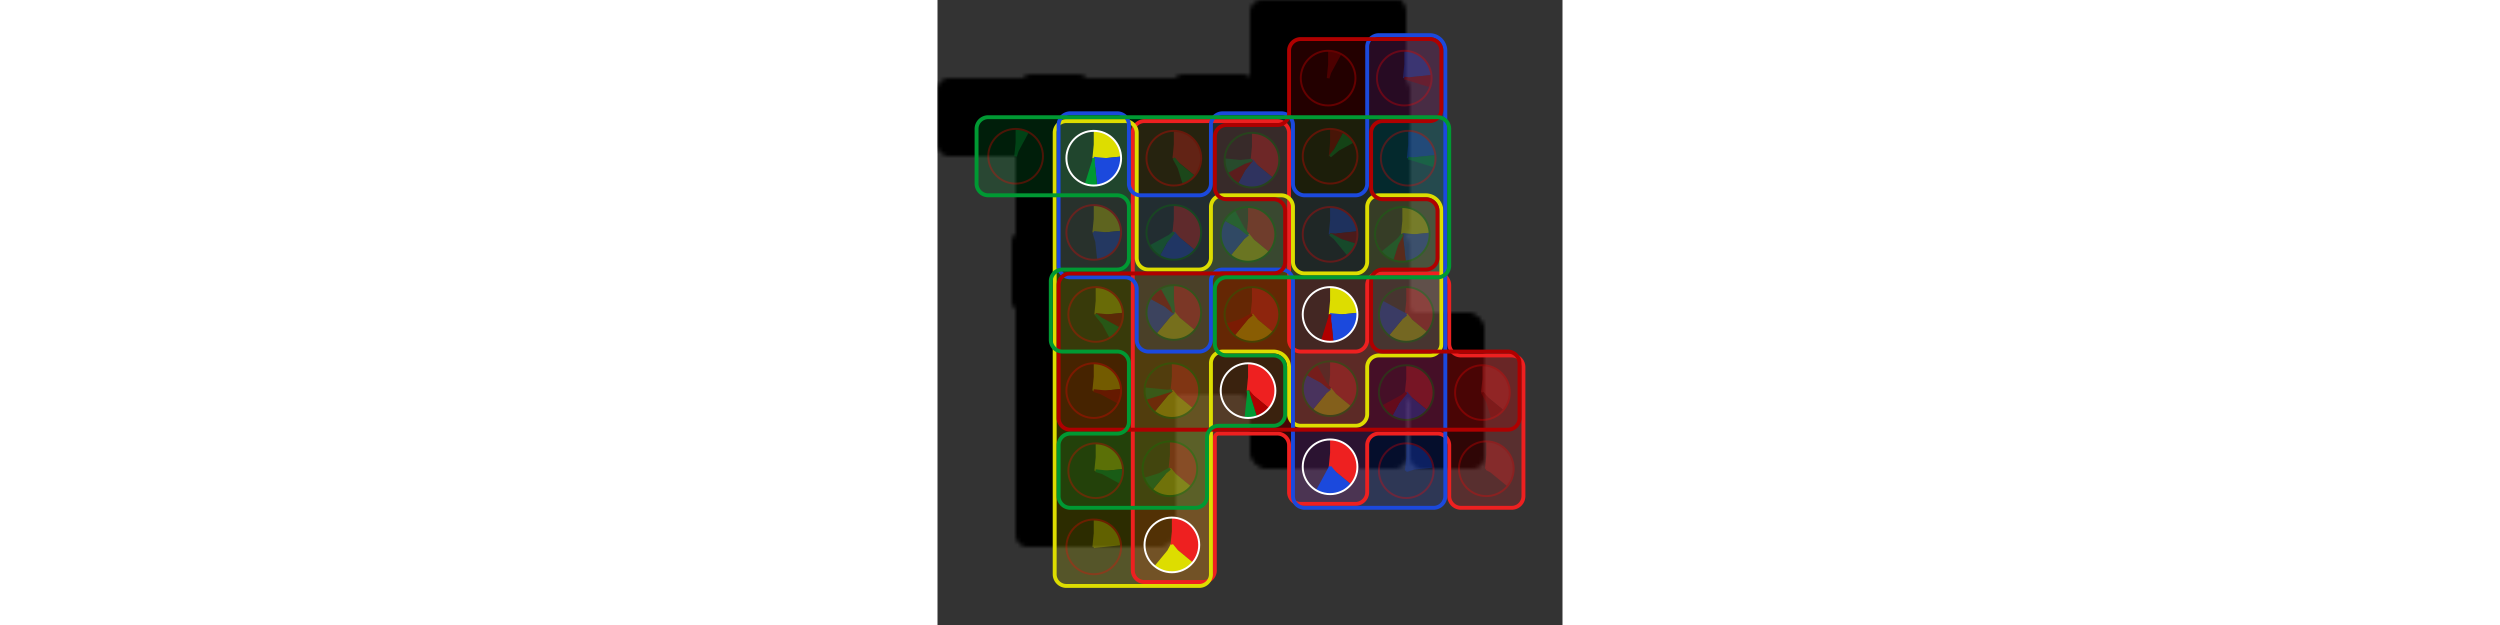 <svg viewBox="-10 -10 160 160" width="640px" xmlns="http://www.w3.org/2000/svg">
<rect x="-10" y="-10" width="160" height="160" fill="#333333" stroke="none"/>
<defs>
<mask id="background_mask">
<path d="M43,139 A3,3,0,0,1,40,136 L40,24 A3,3,0,0,1,43,21 L77,21 A3,3,0,0,1,80,24 L80,77 A3,3,0,0,0,83,80 L97,80 A3,3,0,0,0,100,77 L100,63 A3,3,0,0,1,103,60 L118,60 A3,3,0,0,1,121,63 L121,78 A3,3,0,0,0,124,81 L137,81 A3,3,0,0,1,140,84 L140,117 A3,3,0,0,1,137,120 L124,120 A3,3,0,0,1,121,117 L121,104 A3,3,0,0,0,118,101 L103,101 A3,3,0,0,0,100,104 L100,116 A3,3,0,0,1,97,119 L83,119 A3,3,0,0,1,80,116 L80,104 A3,3,0,0,0,77,101 L62,101 A1,1,0,0,0,61,102 L61,136 A3,3,0,0,1,58,139 z" fill="white" stroke="none"/>
<path d="M23,140 A3,3,0,0,1,20,137 L20,24 A3,3,0,0,1,23,21 L38,21 A3,3,0,0,1,41,24 L41,56 A3,3,0,0,0,44,59 L57,59 A3,3,0,0,0,60,56 L60,43 A3,3,0,0,1,63,40 L78,40 A3,3,0,0,1,81,43 L81,57 A3,3,0,0,0,84,60 L97,60 A3,3,0,0,0,100,57 L100,43 A3,3,0,0,1,103,40 L115,40 A4,4,0,0,1,119,44 L119,78 A3,3,0,0,1,116,81 L103,81 A3,3,0,0,0,100,84 L100,96 A3,3,0,0,1,97,99 L83,99 A3,3,0,0,1,80,96 L80,84 A4,4,0,0,0,76,80 L63,80 A3,3,0,0,0,60,83 L60,137 A3,3,0,0,1,57,140 z" fill="white" stroke="none"/>
<path d="M24,61 A3,3,0,0,1,21,58 L21,22 A3,3,0,0,1,24,19 L36,19 A3,3,0,0,1,39,22 L39,37 A3,3,0,0,0,42,40 L57,40 A3,3,0,0,0,60,37 L60,22 A3,3,0,0,1,63,19 L78,19 A3,3,0,0,1,81,22 L81,37 A3,3,0,0,0,84,40 L97,40 A3,3,0,0,0,100,37 L100,2 A3,3,0,0,1,103,-1 L116,-1 A4,4,0,0,1,120,3 L120,117 A3,3,0,0,1,117,120 L84,120 A3,3,0,0,1,81,117 L81,62 A3,3,0,0,0,78,59 L63,59 A3,3,0,0,0,60,62 L60,77 A3,3,0,0,1,57,80 L44,80 A3,3,0,0,1,41,77 L41,64 A3,3,0,0,0,38,61 z" fill="white" stroke="none"/>
<path d="M24,100 A3,3,0,0,1,21,97 L21,63 A3,3,0,0,1,24,60 L76,60 A3,3,0,0,0,79,57 L79,44 A3,3,0,0,0,76,41 L64,41 A3,3,0,0,1,61,38 L61,25 A3,3,0,0,1,64,22 L77,22 A3,3,0,0,0,80,19 L80,3 A3,3,0,0,1,83,0 L116,0 A3,3,0,0,1,119,3 L119,18 A3,3,0,0,1,116,21 L104,21 A3,3,0,0,0,101,24 L101,38 A3,3,0,0,0,104,41 L115,41 A3,3,0,0,1,118,44 L118,56 A3,3,0,0,1,115,59 L104,59 A3,3,0,0,0,101,62 L101,77 A3,3,0,0,0,104,80 L136,80 A3,3,0,0,1,139,83 L139,97 A3,3,0,0,1,136,100 z" fill="white" stroke="none"/>
<path d="M3,40 A3,3,0,0,1,0,37 L0,23 A3,3,0,0,1,3,20 L118,20 A3,3,0,0,1,121,23 L121,58 A3,3,0,0,1,118,61 L64,61 A3,3,0,0,0,61,64 L61,78 A3,3,0,0,0,64,81 L76,81 A3,3,0,0,1,79,84 L79,96 A3,3,0,0,1,76,99 L62,99 A3,3,0,0,0,59,102 L59,117 A3,3,0,0,1,56,120 L24,120 A3,3,0,0,1,21,117 L21,104 A3,3,0,0,1,24,101 L36,101 A3,3,0,0,0,39,98 L39,83 A3,3,0,0,0,36,80 L22,80 A3,3,0,0,1,19,77 L19,62 A3,3,0,0,1,22,59 L36,59 A3,3,0,0,0,39,56 L39,43 A3,3,0,0,0,36,40 z" fill="white" stroke="none"/>
</mask>
</defs>
<rect height="160" mask="url(#background_mask)" width="160" x="-10" y="-10"/>
<path d="M43,139 A3,3,0,0,1,40,136 L40,24 A3,3,0,0,1,43,21 L77,21 A3,3,0,0,1,80,24 L80,77 A3,3,0,0,0,83,80 L97,80 A3,3,0,0,0,100,77 L100,63 A3,3,0,0,1,103,60 L118,60 A3,3,0,0,1,121,63 L121,78 A3,3,0,0,0,124,81 L137,81 A3,3,0,0,1,140,84 L140,117 A3,3,0,0,1,137,120 L124,120 A3,3,0,0,1,121,117 L121,104 A3,3,0,0,0,118,101 L103,101 A3,3,0,0,0,100,104 L100,116 A3,3,0,0,1,97,119 L83,119 A3,3,0,0,1,80,116 L80,104 A3,3,0,0,0,77,101 L62,101 A1,1,0,0,0,61,102 L61,136 A3,3,0,0,1,58,139 z" fill="#EE2020" fill-opacity="0.2" stroke="none" stroke-width="1"/>
<path d="M23,140 A3,3,0,0,1,20,137 L20,24 A3,3,0,0,1,23,21 L38,21 A3,3,0,0,1,41,24 L41,56 A3,3,0,0,0,44,59 L57,59 A3,3,0,0,0,60,56 L60,43 A3,3,0,0,1,63,40 L78,40 A3,3,0,0,1,81,43 L81,57 A3,3,0,0,0,84,60 L97,60 A3,3,0,0,0,100,57 L100,43 A3,3,0,0,1,103,40 L115,40 A4,4,0,0,1,119,44 L119,78 A3,3,0,0,1,116,81 L103,81 A3,3,0,0,0,100,84 L100,96 A3,3,0,0,1,97,99 L83,99 A3,3,0,0,1,80,96 L80,84 A4,4,0,0,0,76,80 L63,80 A3,3,0,0,0,60,83 L60,137 A3,3,0,0,1,57,140 z" fill="#DDDD00" fill-opacity="0.2" stroke="none" stroke-width="1"/>
<path d="M24,61 A3,3,0,0,1,21,58 L21,22 A3,3,0,0,1,24,19 L36,19 A3,3,0,0,1,39,22 L39,37 A3,3,0,0,0,42,40 L57,40 A3,3,0,0,0,60,37 L60,22 A3,3,0,0,1,63,19 L78,19 A3,3,0,0,1,81,22 L81,37 A3,3,0,0,0,84,40 L97,40 A3,3,0,0,0,100,37 L100,2 A3,3,0,0,1,103,-1 L116,-1 A4,4,0,0,1,120,3 L120,117 A3,3,0,0,1,117,120 L84,120 A3,3,0,0,1,81,117 L81,62 A3,3,0,0,0,78,59 L63,59 A3,3,0,0,0,60,62 L60,77 A3,3,0,0,1,57,80 L44,80 A3,3,0,0,1,41,77 L41,64 A3,3,0,0,0,38,61 z" fill="#1B49DD" fill-opacity="0.2" stroke="none" stroke-width="1"/>
<path d="M24,100 A3,3,0,0,1,21,97 L21,63 A3,3,0,0,1,24,60 L76,60 A3,3,0,0,0,79,57 L79,44 A3,3,0,0,0,76,41 L64,41 A3,3,0,0,1,61,38 L61,25 A3,3,0,0,1,64,22 L77,22 A3,3,0,0,0,80,19 L80,3 A3,3,0,0,1,83,0 L116,0 A3,3,0,0,1,119,3 L119,18 A3,3,0,0,1,116,21 L104,21 A3,3,0,0,0,101,24 L101,38 A3,3,0,0,0,104,41 L115,41 A3,3,0,0,1,118,44 L118,56 A3,3,0,0,1,115,59 L104,59 A3,3,0,0,0,101,62 L101,77 A3,3,0,0,0,104,80 L136,80 A3,3,0,0,1,139,83 L139,97 A3,3,0,0,1,136,100 z" fill="#AF0000" fill-opacity="0.2" stroke="none" stroke-width="1"/>
<path d="M3,40 A3,3,0,0,1,0,37 L0,23 A3,3,0,0,1,3,20 L118,20 A3,3,0,0,1,121,23 L121,58 A3,3,0,0,1,118,61 L64,61 A3,3,0,0,0,61,64 L61,78 A3,3,0,0,0,64,81 L76,81 A3,3,0,0,1,79,84 L79,96 A3,3,0,0,1,76,99 L62,99 A3,3,0,0,0,59,102 L59,117 A3,3,0,0,1,56,120 L24,120 A3,3,0,0,1,21,117 L21,104 A3,3,0,0,1,24,101 L36,101 A3,3,0,0,0,39,98 L39,83 A3,3,0,0,0,36,80 L22,80 A3,3,0,0,1,19,77 L19,62 A3,3,0,0,1,22,59 L36,59 A3,3,0,0,0,39,56 L39,43 A3,3,0,0,0,36,40 z" fill="#009933" fill-opacity="0.2" stroke="none" stroke-width="1"/>
<path d="M43,139 A3,3,0,0,1,40,136 L40,24 A3,3,0,0,1,43,21 L77,21 A3,3,0,0,1,80,24 L80,77 A3,3,0,0,0,83,80 L97,80 A3,3,0,0,0,100,77 L100,63 A3,3,0,0,1,103,60 L118,60 A3,3,0,0,1,121,63 L121,78 A3,3,0,0,0,124,81 L137,81 A3,3,0,0,1,140,84 L140,117 A3,3,0,0,1,137,120 L124,120 A3,3,0,0,1,121,117 L121,104 A3,3,0,0,0,118,101 L103,101 A3,3,0,0,0,100,104 L100,116 A3,3,0,0,1,97,119 L83,119 A3,3,0,0,1,80,116 L80,104 A3,3,0,0,0,77,101 L62,101 A1,1,0,0,0,61,102 L61,136 A3,3,0,0,1,58,139 z" fill="none" stroke="#EE2020" stroke-width="1"/>
<path d="M23,140 A3,3,0,0,1,20,137 L20,24 A3,3,0,0,1,23,21 L38,21 A3,3,0,0,1,41,24 L41,56 A3,3,0,0,0,44,59 L57,59 A3,3,0,0,0,60,56 L60,43 A3,3,0,0,1,63,40 L78,40 A3,3,0,0,1,81,43 L81,57 A3,3,0,0,0,84,60 L97,60 A3,3,0,0,0,100,57 L100,43 A3,3,0,0,1,103,40 L115,40 A4,4,0,0,1,119,44 L119,78 A3,3,0,0,1,116,81 L103,81 A3,3,0,0,0,100,84 L100,96 A3,3,0,0,1,97,99 L83,99 A3,3,0,0,1,80,96 L80,84 A4,4,0,0,0,76,80 L63,80 A3,3,0,0,0,60,83 L60,137 A3,3,0,0,1,57,140 z" fill="none" stroke="#DDDD00" stroke-width="1"/>
<path d="M24,61 A3,3,0,0,1,21,58 L21,22 A3,3,0,0,1,24,19 L36,19 A3,3,0,0,1,39,22 L39,37 A3,3,0,0,0,42,40 L57,40 A3,3,0,0,0,60,37 L60,22 A3,3,0,0,1,63,19 L78,19 A3,3,0,0,1,81,22 L81,37 A3,3,0,0,0,84,40 L97,40 A3,3,0,0,0,100,37 L100,2 A3,3,0,0,1,103,-1 L116,-1 A4,4,0,0,1,120,3 L120,117 A3,3,0,0,1,117,120 L84,120 A3,3,0,0,1,81,117 L81,62 A3,3,0,0,0,78,59 L63,59 A3,3,0,0,0,60,62 L60,77 A3,3,0,0,1,57,80 L44,80 A3,3,0,0,1,41,77 L41,64 A3,3,0,0,0,38,61 z" fill="none" stroke="#1B49DD" stroke-width="1"/>
<path d="M24,100 A3,3,0,0,1,21,97 L21,63 A3,3,0,0,1,24,60 L76,60 A3,3,0,0,0,79,57 L79,44 A3,3,0,0,0,76,41 L64,41 A3,3,0,0,1,61,38 L61,25 A3,3,0,0,1,64,22 L77,22 A3,3,0,0,0,80,19 L80,3 A3,3,0,0,1,83,0 L116,0 A3,3,0,0,1,119,3 L119,18 A3,3,0,0,1,116,21 L104,21 A3,3,0,0,0,101,24 L101,38 A3,3,0,0,0,104,41 L115,41 A3,3,0,0,1,118,44 L118,56 A3,3,0,0,1,115,59 L104,59 A3,3,0,0,0,101,62 L101,77 A3,3,0,0,0,104,80 L136,80 A3,3,0,0,1,139,83 L139,97 A3,3,0,0,1,136,100 z" fill="none" stroke="#AF0000" stroke-width="1"/>
<path d="M3,40 A3,3,0,0,1,0,37 L0,23 A3,3,0,0,1,3,20 L118,20 A3,3,0,0,1,121,23 L121,58 A3,3,0,0,1,118,61 L64,61 A3,3,0,0,0,61,64 L61,78 A3,3,0,0,0,64,81 L76,81 A3,3,0,0,1,79,84 L79,96 A3,3,0,0,1,76,99 L62,99 A3,3,0,0,0,59,102 L59,117 A3,3,0,0,1,56,120 L24,120 A3,3,0,0,1,21,117 L21,104 A3,3,0,0,1,24,101 L36,101 A3,3,0,0,0,39,98 L39,83 A3,3,0,0,0,36,80 L22,80 A3,3,0,0,1,19,77 L19,62 A3,3,0,0,1,22,59 L36,59 A3,3,0,0,0,39,56 L39,43 A3,3,0,0,0,36,40 z" fill="none" stroke="#009933" stroke-width="1"/>
<g opacity="0.3" transform="rotate(-90 10 30)">
<circle cx="10" cy="30" fill="transparent" r="3.5" stroke="#009933" stroke-dasharray="1.783, 21.991" stroke-width="7"/>
<circle cx="10" cy="30" fill="transparent" r="7" stroke="red" stroke-width="0.5"/>
</g>
<g transform="rotate(-90 30 30.5)">
<circle cx="30" cy="30.5" fill="transparent" r="3.5" stroke="#DDDD00" stroke-dasharray="5.423, 21.991" stroke-width="7"/>
<circle cx="30" cy="30.5" fill="transparent" r="3.5" stroke="#1B49DD" stroke-dasharray="5.052, 21.991" stroke-dashoffset="-5.423" stroke-width="7"/>
<circle cx="30" cy="30.5" fill="transparent" r="3.5" stroke="#009933" stroke-dasharray="1.783, 21.991" stroke-dashoffset="-10.476" stroke-width="7"/>
<circle cx="30" cy="30.5" fill="transparent" r="7" stroke="white" stroke-width="0.5"/>
</g>
<g opacity="0.3" transform="rotate(-90 30 49.5)">
<circle cx="30" cy="49.5" fill="transparent" r="3.5" stroke="#DDDD00" stroke-dasharray="5.423, 21.991" stroke-width="7"/>
<circle cx="30" cy="49.5" fill="transparent" r="3.5" stroke="#1B49DD" stroke-dasharray="5.052, 21.991" stroke-dashoffset="-5.423" stroke-width="7"/>
<circle cx="30" cy="49.5" fill="transparent" r="7" stroke="red" stroke-width="0.5"/>
</g>
<g opacity="0.3" transform="rotate(-90 30.5 70.5)">
<circle cx="30.5" cy="70.5" fill="transparent" r="3.5" stroke="#DDDD00" stroke-dasharray="5.423, 21.991" stroke-width="7"/>
<circle cx="30.5" cy="70.5" fill="transparent" r="3.5" stroke="#AF0000" stroke-dasharray="1.783, 21.991" stroke-dashoffset="-5.423" stroke-width="7"/>
<circle cx="30.5" cy="70.5" fill="transparent" r="3.5" stroke="#009933" stroke-dasharray="1.783, 21.991" stroke-dashoffset="-7.207" stroke-width="7"/>
<circle cx="30.5" cy="70.5" fill="transparent" r="7" stroke="red" stroke-width="0.5"/>
</g>
<g opacity="0.3" transform="rotate(-90 30 90)">
<circle cx="30" cy="90" fill="transparent" r="3.5" stroke="#DDDD00" stroke-dasharray="5.423, 21.991" stroke-width="7"/>
<circle cx="30" cy="90" fill="transparent" r="3.5" stroke="#AF0000" stroke-dasharray="1.783, 21.991" stroke-dashoffset="-5.423" stroke-width="7"/>
<circle cx="30" cy="90" fill="transparent" r="7" stroke="red" stroke-width="0.5"/>
</g>
<g opacity="0.3" transform="rotate(-90 30.5 110.5)">
<circle cx="30.5" cy="110.5" fill="transparent" r="3.5" stroke="#DDDD00" stroke-dasharray="5.423, 21.991" stroke-width="7"/>
<circle cx="30.5" cy="110.5" fill="transparent" r="3.5" stroke="#009933" stroke-dasharray="1.783, 21.991" stroke-dashoffset="-5.423" stroke-width="7"/>
<circle cx="30.5" cy="110.5" fill="transparent" r="7" stroke="red" stroke-width="0.5"/>
</g>
<g opacity="0.3" transform="rotate(-90 30 130)">
<circle cx="30" cy="130" fill="transparent" r="3.5" stroke="#DDDD00" stroke-dasharray="5.423, 21.991" stroke-width="7"/>
<circle cx="30" cy="130" fill="transparent" r="7" stroke="red" stroke-width="0.5"/>
</g>
<g opacity="0.3" transform="rotate(-90 50.5 30.5)">
<circle cx="50.5" cy="30.5" fill="transparent" r="3.5" stroke="#EE2020" stroke-dasharray="7.95, 21.991" stroke-width="7"/>
<circle cx="50.5" cy="30.5" fill="transparent" r="3.5" stroke="#009933" stroke-dasharray="1.783, 21.991" stroke-dashoffset="-7.95" stroke-width="7"/>
<circle cx="50.5" cy="30.5" fill="transparent" r="7" stroke="red" stroke-width="0.5"/>
</g>
<g opacity="0.3" transform="rotate(-90 50.5 49.5)">
<circle cx="50.5" cy="49.5" fill="transparent" r="3.5" stroke="#EE2020" stroke-dasharray="7.95, 21.991" stroke-width="7"/>
<circle cx="50.5" cy="49.5" fill="transparent" r="3.5" stroke="#1B49DD" stroke-dasharray="5.052, 21.991" stroke-dashoffset="-7.95" stroke-width="7"/>
<circle cx="50.5" cy="49.5" fill="transparent" r="3.5" stroke="#009933" stroke-dasharray="1.783, 21.991" stroke-dashoffset="-13.002" stroke-width="7"/>
<circle cx="50.5" cy="49.5" fill="transparent" r="7" stroke="green" stroke-width="0.5"/>
</g>
<g opacity="0.3" transform="rotate(-90 50.5 70)">
<circle cx="50.5" cy="70" fill="transparent" r="3.5" stroke="#EE2020" stroke-dasharray="7.95, 21.991" stroke-width="7"/>
<circle cx="50.5" cy="70" fill="transparent" r="3.5" stroke="#DDDD00" stroke-dasharray="5.423, 21.991" stroke-dashoffset="-7.95" stroke-width="7"/>
<circle cx="50.5" cy="70" fill="transparent" r="3.5" stroke="#1B49DD" stroke-dasharray="5.052, 21.991" stroke-dashoffset="-13.373" stroke-width="7"/>
<circle cx="50.5" cy="70" fill="transparent" r="3.5" stroke="#AF0000" stroke-dasharray="1.783, 21.991" stroke-dashoffset="-18.425" stroke-width="7"/>
<circle cx="50.5" cy="70" fill="transparent" r="3.5" stroke="#009933" stroke-dasharray="1.783, 21.991" stroke-dashoffset="-20.208" stroke-width="7"/>
<circle cx="50.5" cy="70" fill="transparent" r="7" stroke="green" stroke-width="0.5"/>
</g>
<g opacity="0.3" transform="rotate(-90 50 90)">
<circle cx="50" cy="90" fill="transparent" r="3.5" stroke="#EE2020" stroke-dasharray="7.95, 21.991" stroke-width="7"/>
<circle cx="50" cy="90" fill="transparent" r="3.5" stroke="#DDDD00" stroke-dasharray="5.423, 21.991" stroke-dashoffset="-7.95" stroke-width="7"/>
<circle cx="50" cy="90" fill="transparent" r="3.5" stroke="#AF0000" stroke-dasharray="1.783, 21.991" stroke-dashoffset="-13.373" stroke-width="7"/>
<circle cx="50" cy="90" fill="transparent" r="3.5" stroke="#009933" stroke-dasharray="1.783, 21.991" stroke-dashoffset="-15.156" stroke-width="7"/>
<circle cx="50" cy="90" fill="transparent" r="7" stroke="green" stroke-width="0.5"/>
</g>
<g opacity="0.3" transform="rotate(-90 49.5 110)">
<circle cx="49.5" cy="110" fill="transparent" r="3.5" stroke="#EE2020" stroke-dasharray="7.95, 21.991" stroke-width="7"/>
<circle cx="49.5" cy="110" fill="transparent" r="3.5" stroke="#DDDD00" stroke-dasharray="5.423, 21.991" stroke-dashoffset="-7.95" stroke-width="7"/>
<circle cx="49.5" cy="110" fill="transparent" r="3.5" stroke="#009933" stroke-dasharray="1.783, 21.991" stroke-dashoffset="-13.373" stroke-width="7"/>
<circle cx="49.5" cy="110" fill="transparent" r="7" stroke="green" stroke-width="0.5"/>
</g>
<g transform="rotate(-90 50 129.5)">
<circle cx="50" cy="129.5" fill="transparent" r="3.5" stroke="#EE2020" stroke-dasharray="7.95, 21.991" stroke-width="7"/>
<circle cx="50" cy="129.5" fill="transparent" r="3.5" stroke="#DDDD00" stroke-dasharray="5.423, 21.991" stroke-dashoffset="-7.95" stroke-width="7"/>
<circle cx="50" cy="129.5" fill="transparent" r="7" stroke="white" stroke-width="0.5"/>
</g>
<g opacity="0.3" transform="rotate(-90 70.5 31)">
<circle cx="70.5" cy="31" fill="transparent" r="3.5" stroke="#EE2020" stroke-dasharray="7.95, 21.991" stroke-width="7"/>
<circle cx="70.5" cy="31" fill="transparent" r="3.5" stroke="#1B49DD" stroke-dasharray="5.052, 21.991" stroke-dashoffset="-7.95" stroke-width="7"/>
<circle cx="70.5" cy="31" fill="transparent" r="3.5" stroke="#AF0000" stroke-dasharray="1.783, 21.991" stroke-dashoffset="-13.002" stroke-width="7"/>
<circle cx="70.5" cy="31" fill="transparent" r="3.5" stroke="#009933" stroke-dasharray="1.783, 21.991" stroke-dashoffset="-14.785" stroke-width="7"/>
<circle cx="70.5" cy="31" fill="transparent" r="7" stroke="green" stroke-width="0.5"/>
</g>
<g opacity="0.3" transform="rotate(-90 69.5 50)">
<circle cx="69.5" cy="50" fill="transparent" r="3.5" stroke="#EE2020" stroke-dasharray="7.95, 21.991" stroke-width="7"/>
<circle cx="69.5" cy="50" fill="transparent" r="3.5" stroke="#DDDD00" stroke-dasharray="5.423, 21.991" stroke-dashoffset="-7.95" stroke-width="7"/>
<circle cx="69.5" cy="50" fill="transparent" r="3.5" stroke="#1B49DD" stroke-dasharray="5.052, 21.991" stroke-dashoffset="-13.373" stroke-width="7"/>
<circle cx="69.5" cy="50" fill="transparent" r="3.5" stroke="#009933" stroke-dasharray="1.783, 21.991" stroke-dashoffset="-18.425" stroke-width="7"/>
<circle cx="69.5" cy="50" fill="transparent" r="7" stroke="green" stroke-width="0.5"/>
</g>
<g opacity="0.3" transform="rotate(-90 70.5 70.5)">
<circle cx="70.5" cy="70.5" fill="transparent" r="3.5" stroke="#EE2020" stroke-dasharray="7.95, 21.991" stroke-width="7"/>
<circle cx="70.5" cy="70.5" fill="transparent" r="3.5" stroke="#DDDD00" stroke-dasharray="5.423, 21.991" stroke-dashoffset="-7.95" stroke-width="7"/>
<circle cx="70.5" cy="70.5" fill="transparent" r="3.5" stroke="#AF0000" stroke-dasharray="1.783, 21.991" stroke-dashoffset="-13.373" stroke-width="7"/>
<circle cx="70.5" cy="70.5" fill="transparent" r="7" stroke="green" stroke-width="0.5"/>
</g>
<g transform="rotate(-90 69.5 90)">
<circle cx="69.5" cy="90" fill="transparent" r="3.5" stroke="#EE2020" stroke-dasharray="7.95, 21.991" stroke-width="7"/>
<circle cx="69.5" cy="90" fill="transparent" r="3.5" stroke="#AF0000" stroke-dasharray="1.783, 21.991" stroke-dashoffset="-7.95" stroke-width="7"/>
<circle cx="69.5" cy="90" fill="transparent" r="3.5" stroke="#009933" stroke-dasharray="1.783, 21.991" stroke-dashoffset="-9.733" stroke-width="7"/>
<circle cx="69.5" cy="90" fill="transparent" r="7" stroke="white" stroke-width="0.5"/>
</g>
<g opacity="0.3" transform="rotate(-90 90 10)">
<circle cx="90" cy="10" fill="transparent" r="3.5" stroke="#AF0000" stroke-dasharray="1.783, 21.991" stroke-width="7"/>
<circle cx="90" cy="10" fill="transparent" r="7" stroke="red" stroke-width="0.5"/>
</g>
<g opacity="0.3" transform="rotate(-90 90.5 30)">
<circle cx="90.5" cy="30" fill="transparent" r="3.5" stroke="#AF0000" stroke-dasharray="1.783, 21.991" stroke-width="7"/>
<circle cx="90.5" cy="30" fill="transparent" r="3.5" stroke="#009933" stroke-dasharray="1.783, 21.991" stroke-dashoffset="-1.783" stroke-width="7"/>
<circle cx="90.5" cy="30" fill="transparent" r="7" stroke="red" stroke-width="0.5"/>
</g>
<g opacity="0.3" transform="rotate(-90 90.5 50)">
<circle cx="90.5" cy="50" fill="transparent" r="3.5" stroke="#1B49DD" stroke-dasharray="5.052, 21.991" stroke-width="7"/>
<circle cx="90.5" cy="50" fill="transparent" r="3.5" stroke="#AF0000" stroke-dasharray="1.783, 21.991" stroke-dashoffset="-5.052" stroke-width="7"/>
<circle cx="90.5" cy="50" fill="transparent" r="3.5" stroke="#009933" stroke-dasharray="1.783, 21.991" stroke-dashoffset="-6.835" stroke-width="7"/>
<circle cx="90.5" cy="50" fill="transparent" r="7" stroke="red" stroke-width="0.5"/>
</g>
<g transform="rotate(-90 90.5 70.5)">
<circle cx="90.5" cy="70.5" fill="transparent" r="3.5" stroke="#DDDD00" stroke-dasharray="5.423, 21.991" stroke-width="7"/>
<circle cx="90.5" cy="70.5" fill="transparent" r="3.5" stroke="#1B49DD" stroke-dasharray="5.052, 21.991" stroke-dashoffset="-5.423" stroke-width="7"/>
<circle cx="90.5" cy="70.5" fill="transparent" r="3.5" stroke="#AF0000" stroke-dasharray="1.783, 21.991" stroke-dashoffset="-10.476" stroke-width="7"/>
<circle cx="90.5" cy="70.5" fill="transparent" r="7" stroke="white" stroke-width="0.5"/>
</g>
<g opacity="0.3" transform="rotate(-90 90.5 89.5)">
<circle cx="90.5" cy="89.5" fill="transparent" r="3.5" stroke="#EE2020" stroke-dasharray="7.95, 21.991" stroke-width="7"/>
<circle cx="90.5" cy="89.5" fill="transparent" r="3.5" stroke="#DDDD00" stroke-dasharray="5.423, 21.991" stroke-dashoffset="-7.95" stroke-width="7"/>
<circle cx="90.5" cy="89.5" fill="transparent" r="3.5" stroke="#1B49DD" stroke-dasharray="5.052, 21.991" stroke-dashoffset="-13.373" stroke-width="7"/>
<circle cx="90.5" cy="89.5" fill="transparent" r="3.5" stroke="#AF0000" stroke-dasharray="1.783, 21.991" stroke-dashoffset="-18.425" stroke-width="7"/>
<circle cx="90.5" cy="89.5" fill="transparent" r="7" stroke="green" stroke-width="0.5"/>
</g>
<g transform="rotate(-90 90.5 109.5)">
<circle cx="90.5" cy="109.5" fill="transparent" r="3.5" stroke="#EE2020" stroke-dasharray="7.95, 21.991" stroke-width="7"/>
<circle cx="90.5" cy="109.5" fill="transparent" r="3.5" stroke="#1B49DD" stroke-dasharray="5.052, 21.991" stroke-dashoffset="-7.95" stroke-width="7"/>
<circle cx="90.5" cy="109.5" fill="transparent" r="7" stroke="white" stroke-width="0.5"/>
</g>
<g opacity="0.3" transform="rotate(-90 109.5 10)">
<circle cx="109.5" cy="10" fill="transparent" r="3.5" stroke="#1B49DD" stroke-dasharray="5.052, 21.991" stroke-width="7"/>
<circle cx="109.5" cy="10" fill="transparent" r="3.5" stroke="#AF0000" stroke-dasharray="1.783, 21.991" stroke-dashoffset="-5.052" stroke-width="7"/>
<circle cx="109.5" cy="10" fill="transparent" r="7" stroke="red" stroke-width="0.5"/>
</g>
<g opacity="0.3" transform="rotate(-90 110.5 30.5)">
<circle cx="110.5" cy="30.5" fill="transparent" r="3.5" stroke="#1B49DD" stroke-dasharray="5.052, 21.991" stroke-width="7"/>
<circle cx="110.5" cy="30.5" fill="transparent" r="3.5" stroke="#009933" stroke-dasharray="1.783, 21.991" stroke-dashoffset="-5.052" stroke-width="7"/>
<circle cx="110.5" cy="30.5" fill="transparent" r="7" stroke="red" stroke-width="0.5"/>
</g>
<g opacity="0.3" transform="rotate(-90 109 50)">
<circle cx="109" cy="50" fill="transparent" r="3.5" stroke="#DDDD00" stroke-dasharray="5.423, 21.991" stroke-width="7"/>
<circle cx="109" cy="50" fill="transparent" r="3.5" stroke="#1B49DD" stroke-dasharray="5.052, 21.991" stroke-dashoffset="-5.423" stroke-width="7"/>
<circle cx="109" cy="50" fill="transparent" r="3.5" stroke="#AF0000" stroke-dasharray="1.783, 21.991" stroke-dashoffset="-10.476" stroke-width="7"/>
<circle cx="109" cy="50" fill="transparent" r="3.5" stroke="#009933" stroke-dasharray="1.783, 21.991" stroke-dashoffset="-12.259" stroke-width="7"/>
<circle cx="109" cy="50" fill="transparent" r="7" stroke="green" stroke-width="0.5"/>
</g>
<g opacity="0.3" transform="rotate(-90 110 70.5)">
<circle cx="110" cy="70.5" fill="transparent" r="3.5" stroke="#EE2020" stroke-dasharray="7.95, 21.991" stroke-width="7"/>
<circle cx="110" cy="70.5" fill="transparent" r="3.5" stroke="#DDDD00" stroke-dasharray="5.423, 21.991" stroke-dashoffset="-7.95" stroke-width="7"/>
<circle cx="110" cy="70.5" fill="transparent" r="3.5" stroke="#1B49DD" stroke-dasharray="5.052, 21.991" stroke-dashoffset="-13.373" stroke-width="7"/>
<circle cx="110" cy="70.5" fill="transparent" r="7" stroke="green" stroke-width="0.5"/>
</g>
<g opacity="0.3" transform="rotate(-90 110 90.5)">
<circle cx="110" cy="90.5" fill="transparent" r="3.5" stroke="#EE2020" stroke-dasharray="7.95, 21.991" stroke-width="7"/>
<circle cx="110" cy="90.5" fill="transparent" r="3.5" stroke="#1B49DD" stroke-dasharray="5.052, 21.991" stroke-dashoffset="-7.95" stroke-width="7"/>
<circle cx="110" cy="90.5" fill="transparent" r="3.5" stroke="#AF0000" stroke-dasharray="1.783, 21.991" stroke-dashoffset="-13.002" stroke-width="7"/>
<circle cx="110" cy="90.5" fill="transparent" r="7" stroke="green" stroke-width="0.5"/>
</g>
<g opacity="0.3" transform="rotate(-90 110 110.5)">
<circle cx="110" cy="110.5" fill="transparent" r="3.5" stroke="#1B49DD" stroke-dasharray="5.052, 21.991" stroke-width="7"/>
<circle cx="110" cy="110.5" fill="transparent" r="7" stroke="red" stroke-width="0.5"/>
</g>
<g opacity="0.3" transform="rotate(-90 129.5 90.5)">
<circle cx="129.5" cy="90.5" fill="transparent" r="3.5" stroke="#EE2020" stroke-dasharray="7.95, 21.991" stroke-width="7"/>
<circle cx="129.5" cy="90.5" fill="transparent" r="3.5" stroke="#AF0000" stroke-dasharray="1.783, 21.991" stroke-dashoffset="-7.95" stroke-width="7"/>
<circle cx="129.5" cy="90.5" fill="transparent" r="7" stroke="red" stroke-width="0.5"/>
</g>
<g opacity="0.3" transform="rotate(-90 130.5 110)">
<circle cx="130.5" cy="110" fill="transparent" r="3.5" stroke="#EE2020" stroke-dasharray="7.95, 21.991" stroke-width="7"/>
<circle cx="130.5" cy="110" fill="transparent" r="7" stroke="red" stroke-width="0.5"/>
</g>
</svg>